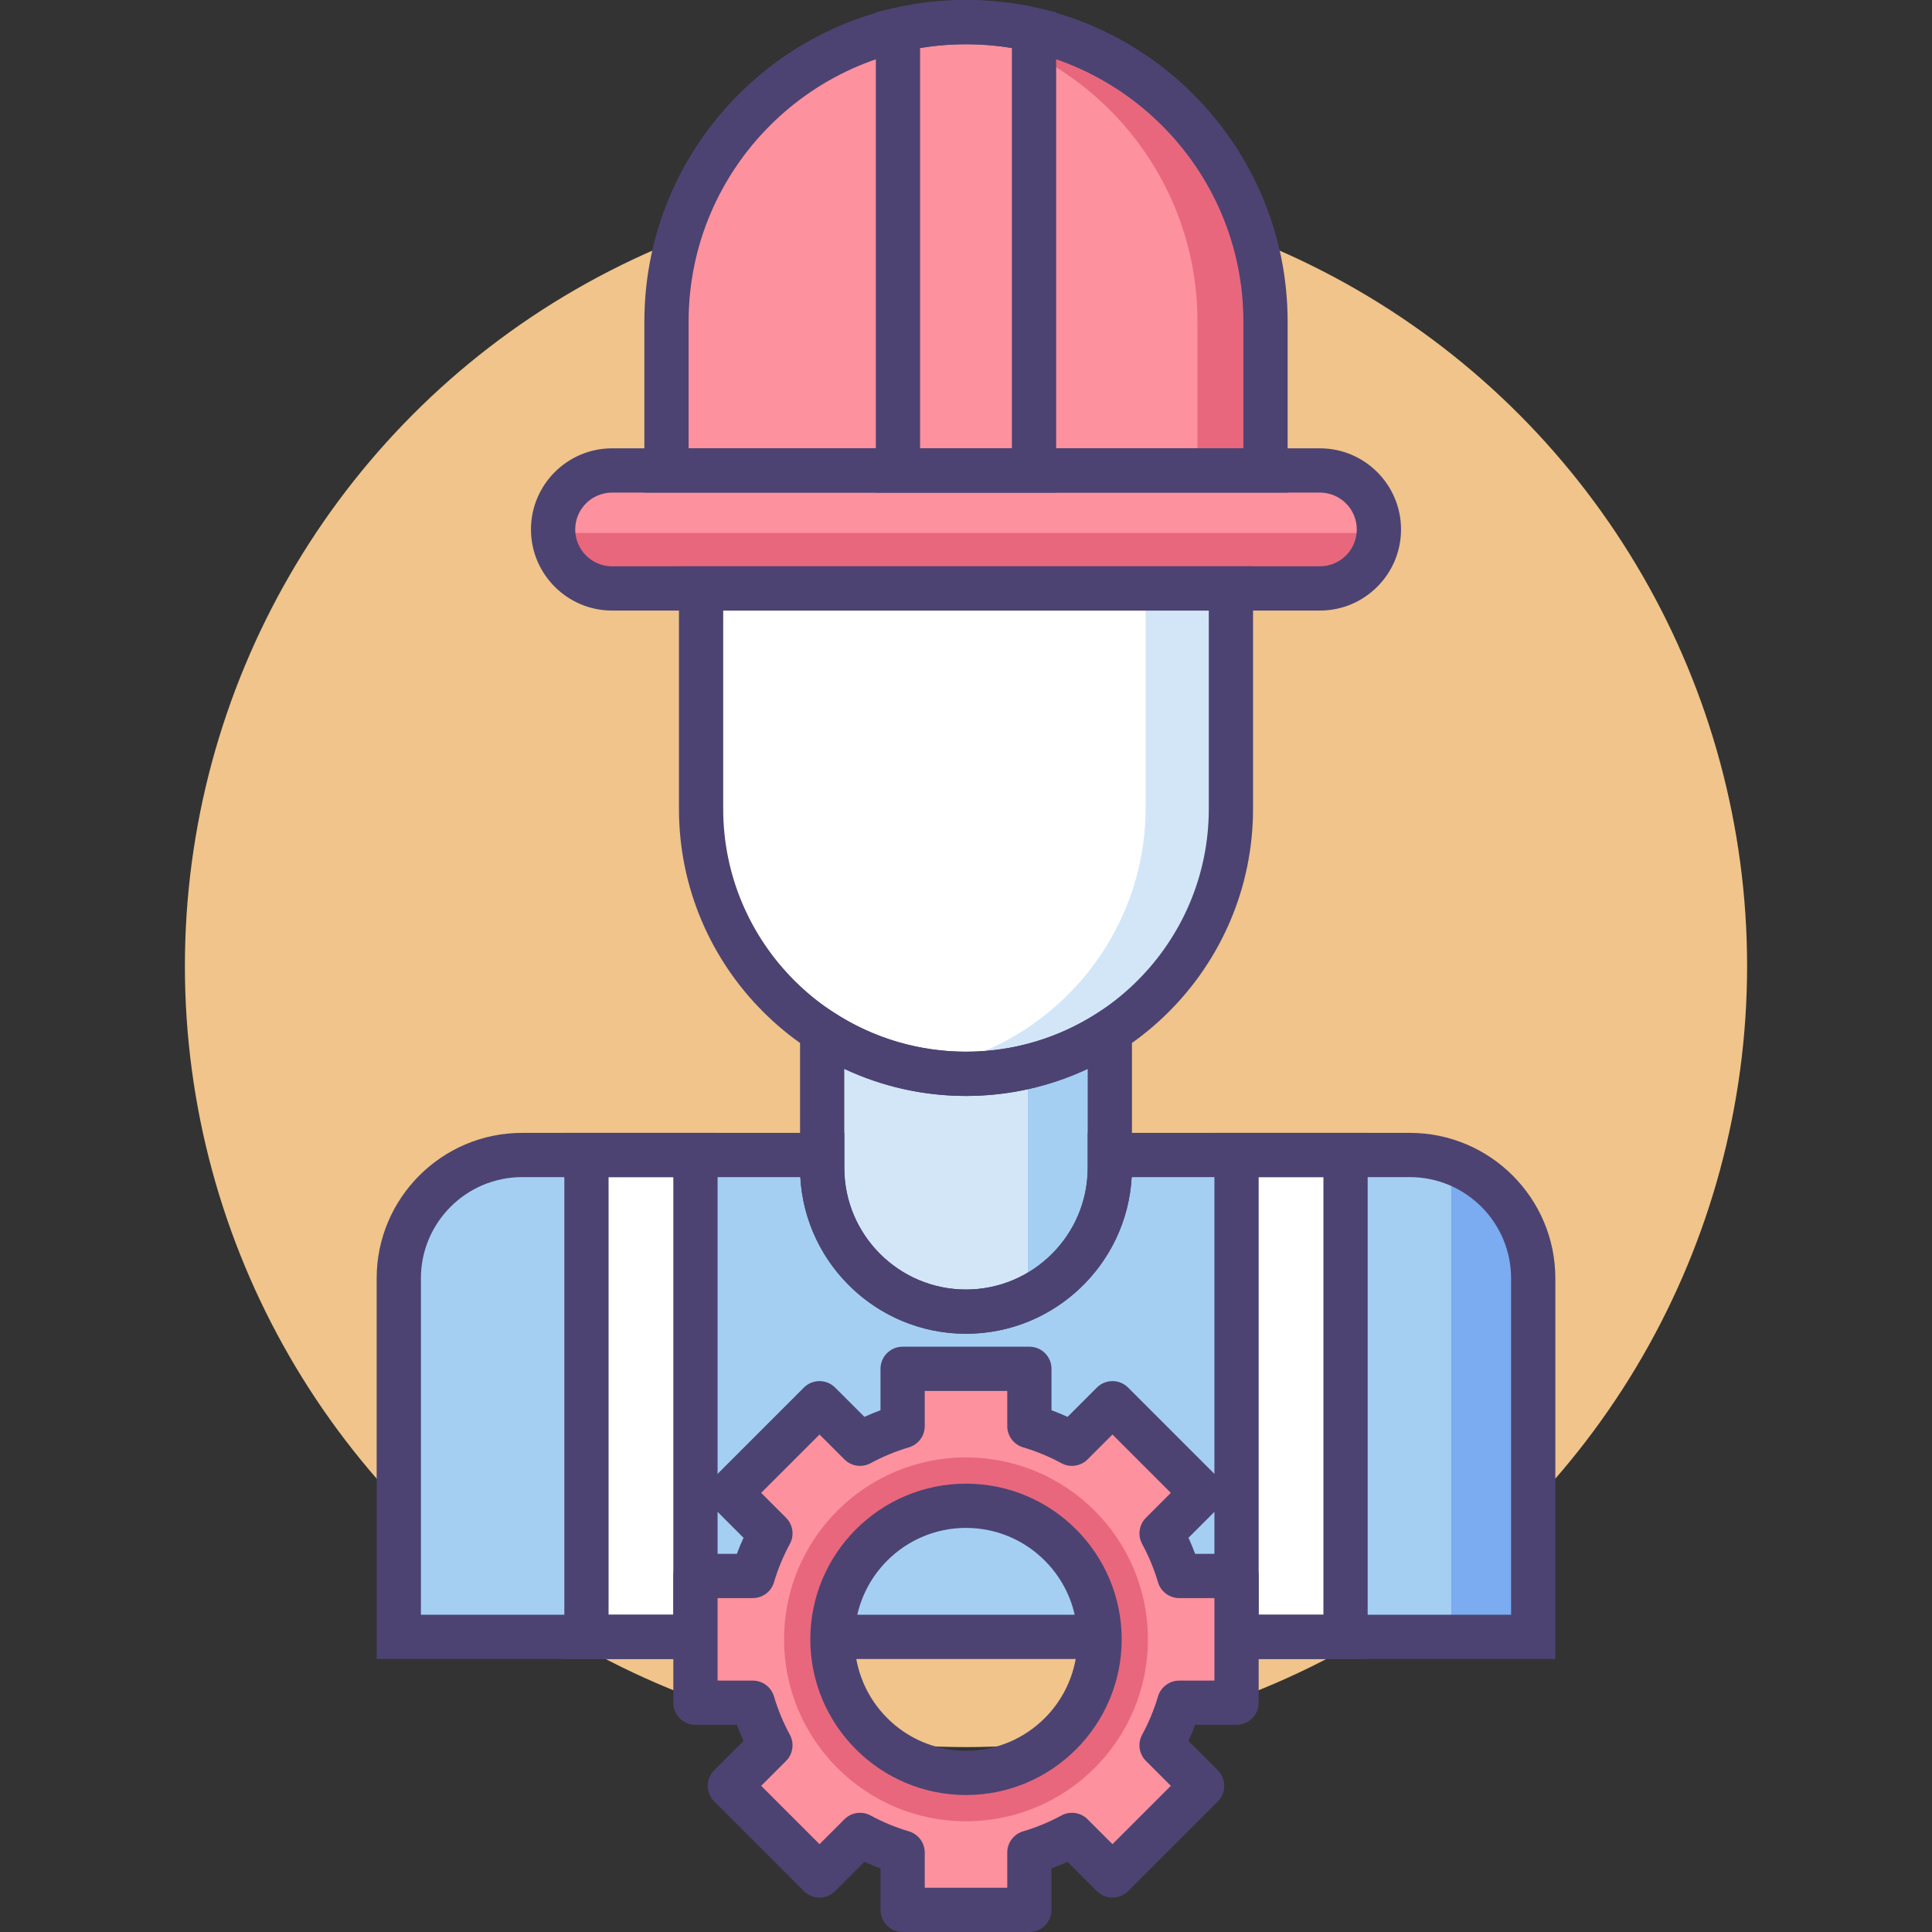 <?xml version="1.0" encoding="utf-8"?>
<!-- Generator: Adobe Illustrator 18.0.0, SVG Export Plug-In . SVG Version: 6.00 Build 0)  -->
<!DOCTYPE svg PUBLIC "-//W3C//DTD SVG 1.1//EN" "http://www.w3.org/Graphics/SVG/1.1/DTD/svg11.dtd">
<svg version="1.1" id="Icon_Set" xmlns="http://www.w3.org/2000/svg" xmlns:xlink="http://www.w3.org/1999/xlink" x="0px" y="0px"
	 viewBox="0 0 512 512" style="enable-background:new 0 0 512 512;" xml:space="preserve">
<rect x="0" y="0" width="512" height="512" fill="#333333" stroke="none"/>
<style type="text/css">
	.st0{fill:#4C4372;}
	.st1{fill:#F0C48A;}
	.st2{fill:#FD919E;}
	.st3{fill:#E8677D;}
	.st4{fill:#D3E6F8;}
	.st5{fill:#A4CFF2;}
	.st6{fill:#7BABF1;}
	.st7{fill:#FFFFFF;}
</style>
<g>
	<g>
		<g>
			<g>
				<circle class="st1" cx="256" cy="256" r="207"/>
			</g>
		</g>
	</g>
	<g>
		<g>
			<g>
				<g>
					<path class="st2" d="M256,5.863L256,5.863c-43.837,0-79.374,35.537-79.374,79.374v39.44h158.747v-39.44
						C335.373,41.399,299.837,5.863,256,5.863z"/>
				</g>
			</g>
		</g>
		<g>
			<g>
				<g>
					<path class="st7" d="M256,284.573L256,284.573c-38.773,0-70.205-31.432-70.205-70.206v-58.426h140.41v58.426
						C326.205,253.141,294.773,284.573,256,284.573z"/>
				</g>
			</g>
		</g>
		<g>
			<g>
				<path class="st5" d="M373.63,306.086h-79.517v3.399c0,21.05-17.064,38.114-38.113,38.114s-38.113-17.064-38.113-38.114v-3.399
					H138.37c-18.054,0-32.688,14.635-32.688,32.688v95.014h300.637v-95.014C406.318,320.721,391.684,306.086,373.63,306.086z"/>
			</g>
		</g>
		<g>
			<g>
				<path class="st4" d="M256,284.573L256,284.573c-14.056,0-27.136-4.147-38.113-11.26v36.172c0,21.05,17.063,38.114,38.113,38.114
					s38.113-17.064,38.113-38.114v-36.172C283.135,280.427,270.056,284.573,256,284.573z"/>
			</g>
		</g>
		<g>
			<g>
				<g>
					<rect x="155.417" y="306.086" class="st7" width="28.888" height="127.702"/>
				</g>
			</g>
		</g>
		<g>
			<g>
				<g>
					<rect x="327.694" y="306.086" class="st7" width="28.889" height="127.702"/>
				</g>
			</g>
		</g>
		<g>
			<g>
				<g>
					<path class="st6" d="M384.588,307.974v125.814h21.73v-95.014C406.318,324.566,397.25,312.48,384.588,307.974z"/>
				</g>
			</g>
		</g>
		<g>
			<g>
				<g>
					<path class="st2" d="M349.791,155.942H162.208c-8.634,0-15.633-6.999-15.633-15.633l0,0c0-8.634,6.999-15.633,15.633-15.633
						h187.583c8.634,0,15.633,6.999,15.633,15.633l0,0C365.424,148.943,358.425,155.942,349.791,155.942z"/>
				</g>
			</g>
		</g>
		<g>
			<g>
				<g>
					<path class="st3" d="M365.377,141.238H146.622c0.483,8.199,7.267,14.704,15.586,14.704h187.583
						C358.111,155.942,364.895,149.437,365.377,141.238z"/>
				</g>
			</g>
		</g>
		<g>
			<g>
				<path class="st3" d="M256,5.863L256,5.863c-3.049,0-6.056,0.178-9.015,0.512c39.591,4.477,70.359,38.073,70.359,78.861v39.44
					h18.028v-39.44C335.373,41.399,299.837,5.863,256,5.863z"/>
			</g>
		</g>
		<g>
			<g>
				<g>
					<path class="st2" d="M256,5.863L256,5.863c-6.201,0-12.236,0.712-18.029,2.058v116.756h36.059V7.92
						C268.236,6.575,262.201,5.863,256,5.863z"/>
				</g>
			</g>
		</g>
		<g>
			<g>
				<g>
					<path class="st4" d="M303.609,213.936c0,35.382-26.178,64.636-60.22,69.486c4.093,0.743,8.303,1.152,12.61,1.152l0,0
						c38.773,0,70.205-31.432,70.205-70.206v-58.426h-22.596V213.936z"/>
				</g>
			</g>
		</g>
		<g>
			<g>
				<path class="st5" d="M272.383,282.631v61.273c12.85-6.127,21.73-19.233,21.73-34.417v-36.174
					C287.543,277.571,280.221,280.757,272.383,282.631z"/>
			</g>
		</g>
		<g>
			<g>
				<g>
					<path class="st0" d="M341.235,130.539H170.764V85.236C170.764,38.237,209.001,0,256,0s85.235,38.237,85.235,85.236V130.539z
						 M182.489,118.813h147.02V85.236c0-40.534-32.977-73.511-73.51-73.511s-73.511,32.977-73.511,73.511V118.813z"/>
				</g>
			</g>
		</g>
		<g>
			<g>
				<g>
					<path class="st0" d="M256,290.436c-41.943,0-76.068-34.124-76.068-76.068V150.08h152.136v64.288
						C332.067,256.312,297.943,290.436,256,290.436z M191.657,161.805v52.563c0,35.479,28.863,64.343,64.343,64.343
						c35.478,0,64.342-28.864,64.342-64.343v-52.563H191.657z"/>
				</g>
			</g>
		</g>
		<g>
			<g>
				<path class="st0" d="M412.182,439.651H99.818V338.775c0-21.257,17.294-38.551,38.552-38.551h85.379v9.261
					c0,17.783,14.468,32.251,32.251,32.251s32.251-14.468,32.251-32.251v-9.261h85.379c21.257,0,38.552,17.294,38.552,38.551
					V439.651z M111.544,427.926h288.912v-89.151c0-14.792-12.034-26.826-26.826-26.826h-73.722
					c-1.283,23.106-20.487,41.512-43.908,41.512s-42.625-18.406-43.908-41.512H138.37c-14.792,0-26.826,12.034-26.826,26.826
					V427.926z"/>
			</g>
		</g>
		<g>
			<g>
				<path class="st0" d="M256,353.461c-24.248,0-43.977-19.728-43.977-43.976v-46.957l9.051,5.865
					c10.417,6.75,22.493,10.317,34.926,10.317c12.432,0,24.508-3.568,34.926-10.317l9.051-5.865v46.957
					C299.977,333.734,280.248,353.461,256,353.461z M223.749,283.26v26.225c0,17.783,14.468,32.251,32.251,32.251
					s32.251-14.468,32.251-32.251V283.26c-10.049,4.716-21.028,7.176-32.251,7.176C244.776,290.436,233.798,287.977,223.749,283.26z
					"/>
			</g>
		</g>
		<g>
			<g>
				<g>
					<path class="st0" d="M190.168,439.651h-40.613V300.224h40.613V439.651z M161.279,427.926h17.163V311.949h-17.163V427.926z"/>
				</g>
			</g>
		</g>
		<g>
			<g>
				<g>
					<path class="st0" d="M362.445,439.651h-40.613V300.224h40.613V439.651z M333.557,427.926h17.164V311.949h-17.164V427.926z"/>
				</g>
			</g>
		</g>
		<g>
			<g>
				<g>
					<path class="st0" d="M349.791,161.805H162.208c-11.852,0-21.495-9.643-21.495-21.496c0-11.853,9.643-21.496,21.495-21.496
						h187.583c11.854,0,21.496,9.643,21.496,21.496C371.287,152.162,361.645,161.805,349.791,161.805z M162.208,130.539
						c-5.388,0-9.77,4.383-9.77,9.77c0,5.387,4.383,9.771,9.77,9.771h187.583c5.387,0,9.772-4.383,9.772-9.771
						c0-5.387-4.385-9.77-9.772-9.77H162.208z"/>
				</g>
			</g>
		</g>
		<g>
			<g>
				<g>
					<path class="st0" d="M279.891,130.539h-47.782V3.263l4.536-1.053c12.625-2.933,26.086-2.933,38.71,0l4.536,1.053V130.539z
						 M243.834,118.813h24.332V12.728c-8.012-1.333-16.32-1.333-24.332,0V118.813z"/>
				</g>
			</g>
		</g>
		<g>
			<g>
				<path class="st2" d="M327.694,451.24v-33.594h-15.188c-1.172-3.949-2.743-7.726-4.673-11.282l10.74-10.74l-23.755-23.755
					l-10.74,10.74c-3.555-1.93-7.332-3.501-11.281-4.673v-15.189h-33.594v15.189c-3.949,1.172-7.727,2.743-11.281,4.673
					l-10.74-10.74l-23.755,23.755l10.74,10.74c-1.93,3.555-3.501,7.333-4.673,11.282h-15.189v33.594h15.189
					c1.172,3.949,2.743,7.727,4.673,11.282l-10.74,10.74l23.755,23.755l10.74-10.74c3.555,1.93,7.332,3.501,11.281,4.673v15.189
					h33.594v-15.189c3.949-1.172,7.727-2.743,11.281-4.673l10.74,10.74l23.755-23.755l-10.74-10.74
					c1.93-3.555,3.501-7.333,4.673-11.282H327.694z M256,469.837c-19.548,0-35.395-15.847-35.395-35.395
					c0-19.548,15.847-35.395,35.395-35.395s35.395,15.847,35.395,35.395C291.395,453.991,275.548,469.837,256,469.837z"/>
			</g>
		</g>
		<g>
			<g>
				<path class="st3" d="M304.21,434.443c0-26.626-21.585-48.21-48.21-48.21c-26.626,0-48.21,21.584-48.21,48.21
					c0,26.625,21.584,48.21,48.21,48.21C282.625,482.653,304.21,461.068,304.21,434.443z M256,469.837
					c-19.548,0-35.395-15.847-35.395-35.395c0-19.548,15.847-35.395,35.395-35.395s35.395,15.847,35.395,35.395
					C291.395,453.991,275.548,469.837,256,469.837z"/>
			</g>
		</g>
		<g>
			<g>
				<path class="st0" d="M256,475.7c-22.75,0-41.258-18.508-41.258-41.257c0-22.749,18.508-41.257,41.258-41.257
					s41.258,18.508,41.258,41.257C297.258,457.192,278.75,475.7,256,475.7z M256,404.911c-16.284,0-29.532,13.248-29.532,29.532
					c0,16.284,13.248,29.532,29.532,29.532s29.532-13.248,29.532-29.532C285.532,418.159,272.284,404.911,256,404.911z"/>
			</g>
		</g>
		<g>
			<g>
				<g>
					<path class="st0" d="M272.797,512h-33.594c-3.237,0-5.863-2.625-5.863-5.862v-10.972c-1.439-0.537-2.859-1.125-4.255-1.762
						l-7.759,7.758c-2.289,2.289-6.003,2.289-8.29,0l-23.755-23.754c-1.1-1.099-1.718-2.591-1.718-4.146
						c0-1.555,0.618-3.046,1.718-4.146l7.758-7.758c-0.638-1.396-1.226-2.816-1.763-4.255h-10.972c-3.237,0-5.862-2.625-5.862-5.863
						v-33.594c0-3.238,2.625-5.863,5.862-5.863h10.972c0.537-1.439,1.125-2.859,1.763-4.256l-7.758-7.758
						c-1.1-1.099-1.718-2.591-1.718-4.145c0-1.555,0.618-3.046,1.718-4.146l23.755-23.755c2.288-2.289,6.002-2.289,8.29,0
						l7.759,7.758c1.395-0.637,2.815-1.225,4.255-1.762v-10.972c0-3.237,2.626-5.862,5.863-5.862h33.594
						c3.237,0,5.862,2.625,5.862,5.862v10.972c1.44,0.537,2.86,1.125,4.256,1.762l7.759-7.758c2.289-2.29,6.002-2.289,8.29,0
						l23.755,23.755c1.1,1.1,1.717,2.591,1.717,4.146c0,1.555-0.617,3.046-1.717,4.145l-7.758,7.758
						c0.637,1.397,1.225,2.816,1.762,4.256h10.972c3.237,0,5.862,2.625,5.862,5.863v33.594c0,3.238-2.625,5.863-5.862,5.863h-10.972
						c-0.537,1.439-1.125,2.859-1.762,4.255l7.758,7.758c1.1,1.1,1.717,2.591,1.717,4.146c0,1.555-0.617,3.046-1.717,4.146
						l-23.755,23.754c-2.288,2.289-6.003,2.289-8.29,0l-7.759-7.758c-1.396,0.637-2.815,1.225-4.256,1.762v10.972
						C278.659,509.375,276.034,512,272.797,512z M245.065,500.275h21.868v-9.326c0-2.595,1.707-4.882,4.195-5.62
						c3.524-1.046,6.94-2.461,10.151-4.205c2.282-1.24,5.106-0.83,6.942,1.007l6.596,6.595l15.464-15.463l-6.595-6.595
						c-1.836-1.836-2.246-4.66-1.008-6.942c1.746-3.216,3.16-6.632,4.205-10.152c0.739-2.488,3.025-4.195,5.621-4.195h9.326v-21.869
						h-9.326c-2.596,0-4.882-1.707-5.621-4.195c-1.045-3.521-2.459-6.936-4.205-10.152c-1.238-2.282-0.828-5.107,1.008-6.942
						l6.595-6.594l-15.464-15.464l-6.596,6.594c-1.836,1.836-4.66,2.245-6.942,1.007c-3.211-1.744-6.627-3.159-10.151-4.205
						c-2.488-0.739-4.195-3.025-4.195-5.62v-9.326h-21.868v9.326c0,2.595-1.706,4.882-4.194,5.62
						c-3.524,1.046-6.941,2.461-10.152,4.205c-2.283,1.238-5.106,0.829-6.942-1.007l-6.595-6.594l-15.464,15.464l6.595,6.594
						c1.835,1.836,2.245,4.66,1.007,6.942c-1.745,3.216-3.16,6.632-4.205,10.152c-0.738,2.488-3.025,4.195-5.62,4.195h-9.326v21.869
						h9.326c2.596,0,4.882,1.707,5.62,4.195c1.045,3.52,2.459,6.936,4.205,10.152c1.238,2.282,0.828,5.107-1.007,6.942l-6.595,6.595
						l15.464,15.463l6.595-6.595c1.834-1.836,4.659-2.246,6.942-1.007c3.211,1.744,6.628,3.159,10.152,4.205
						c2.488,0.739,4.194,3.025,4.194,5.62V500.275z"/>
				</g>
			</g>
		</g>
	</g>
</g>
</svg>
